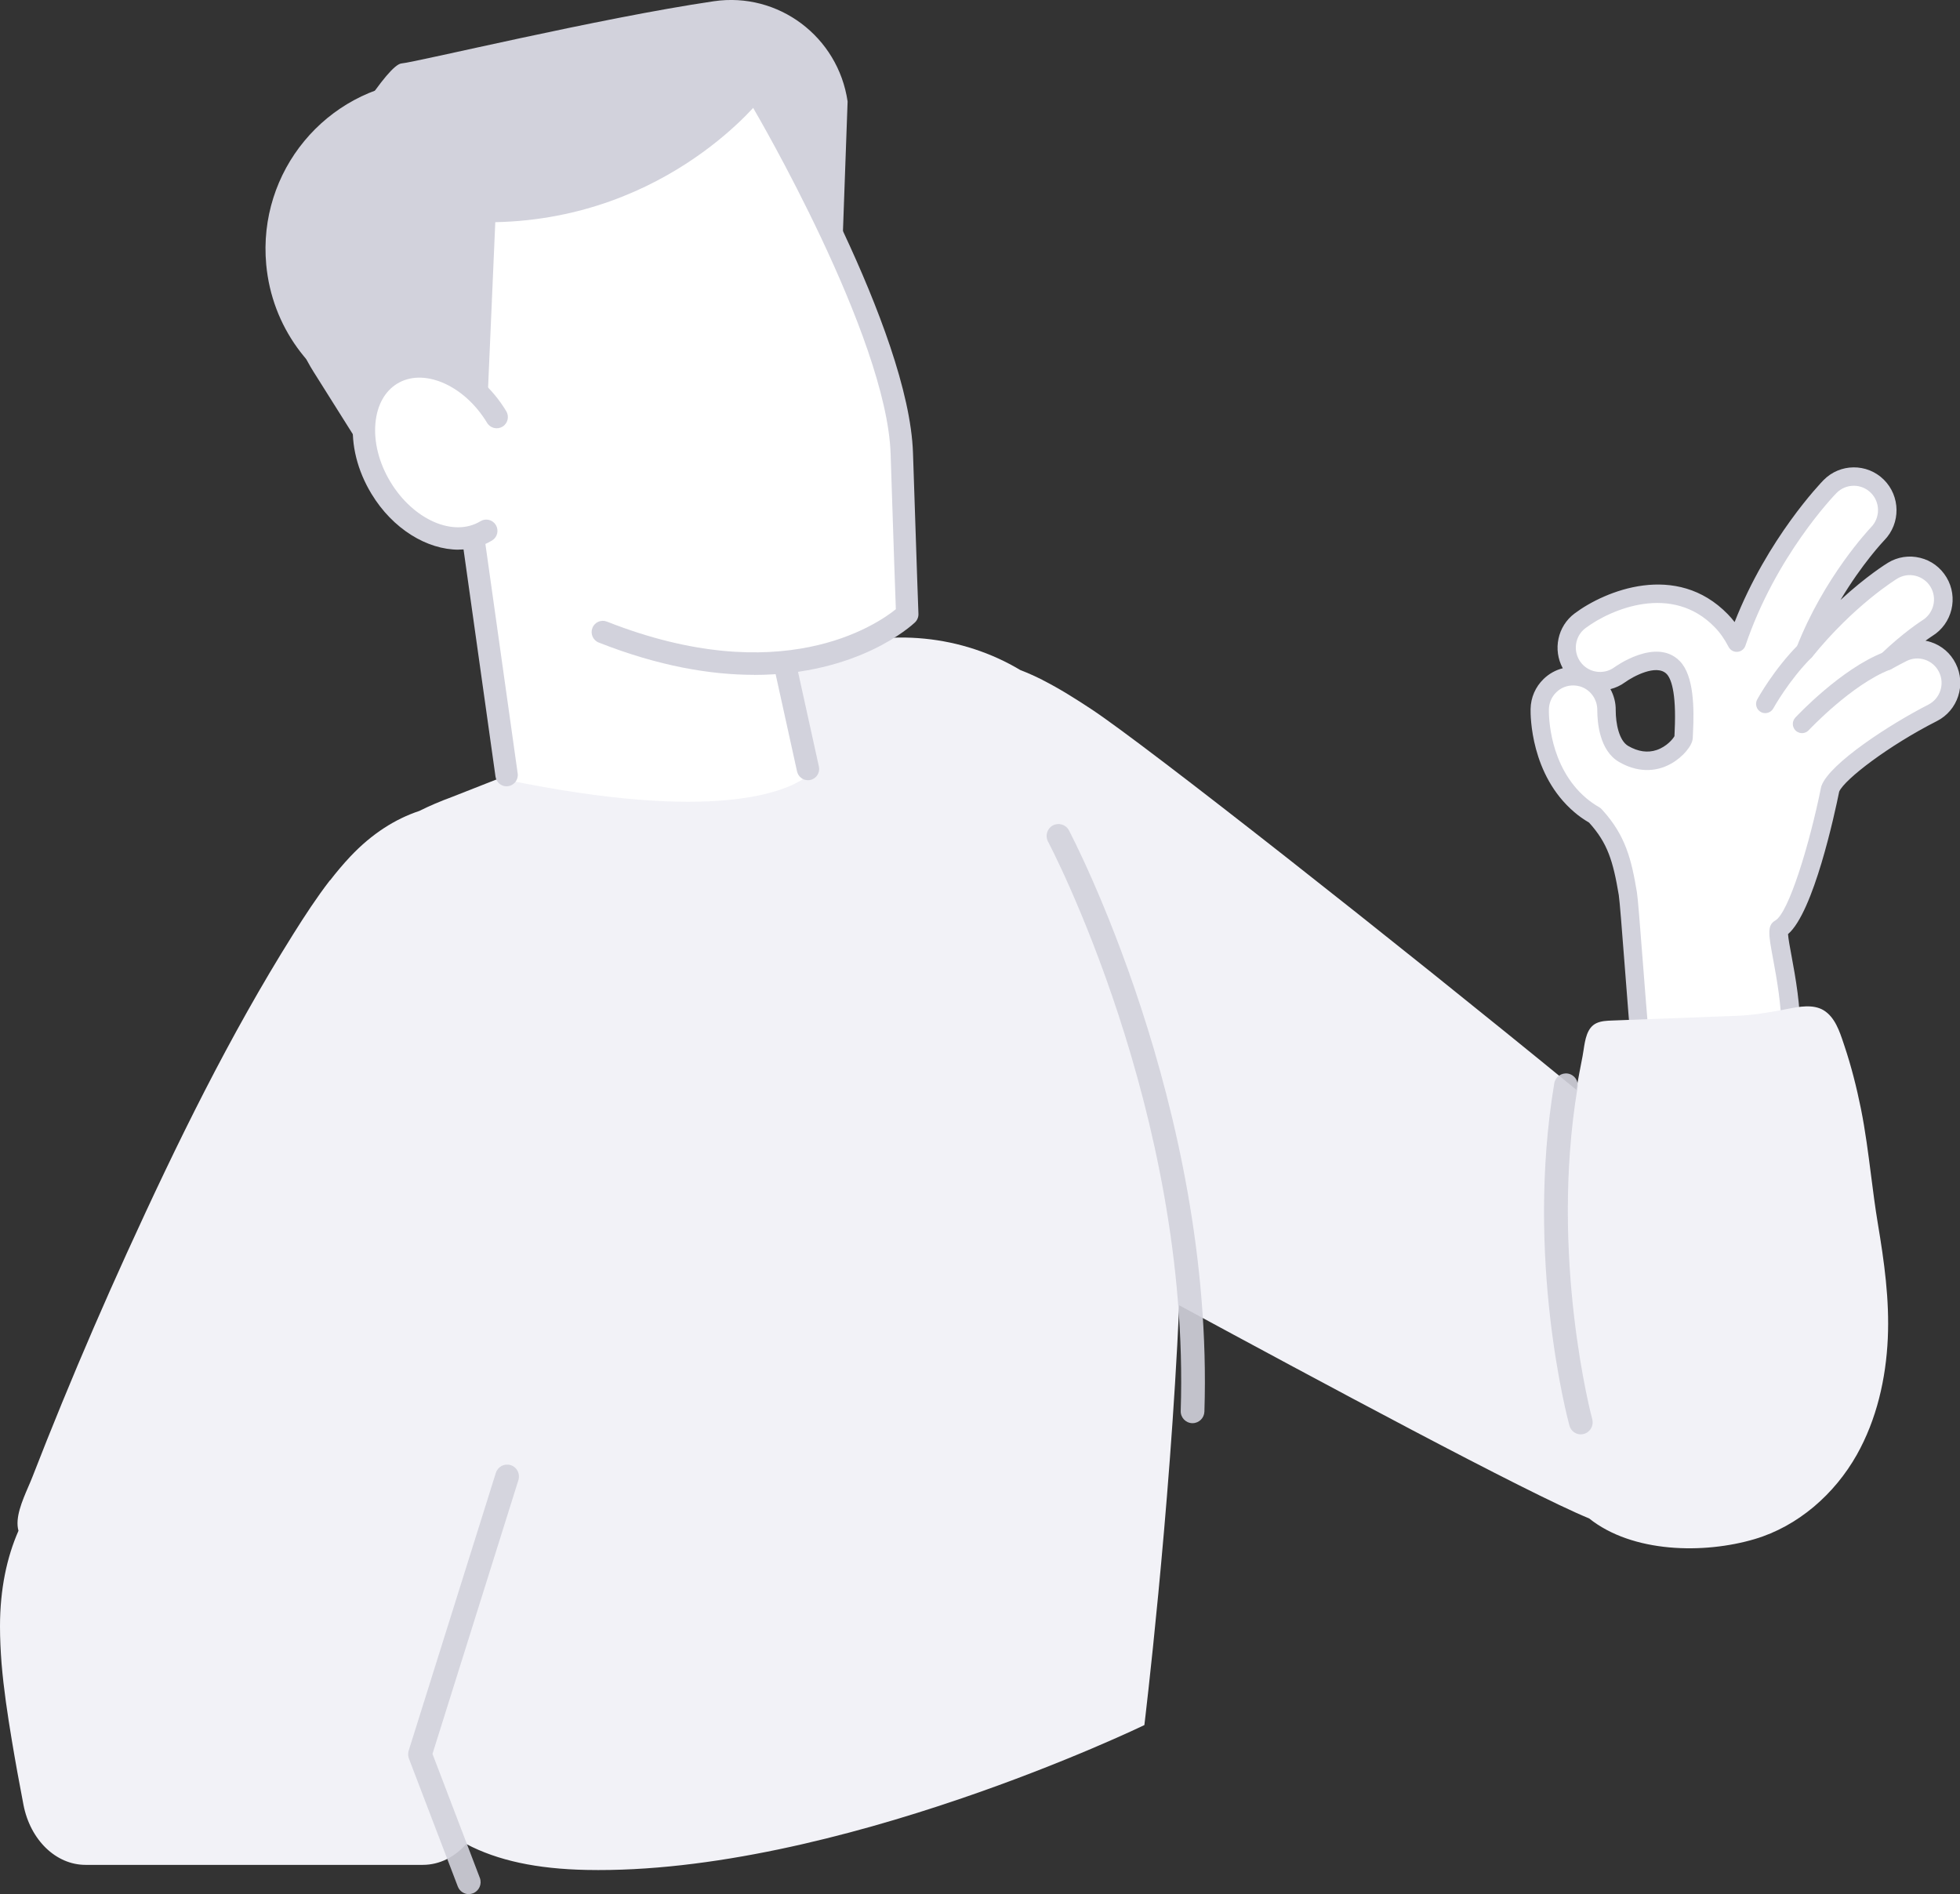 <svg width="179" height="173" viewBox="0 0 179 173" fill="none" xmlns="http://www.w3.org/2000/svg">
<rect x="0" y="0" width="179" height="173" fill="#333333" stroke="none"/>
<g id="Layer_1" clip-path="url(#clip0_124_1065)">
<g id="Group">
<g id="Group_2">
<path id="Vector" d="M177.831 60.979C177.073 59.467 175.24 58.86 173.73 59.623C173.375 59.804 172.884 60.06 172.325 60.367C174.37 58.41 175.955 57.404 176.004 57.373C177.44 56.492 177.9 54.611 177.024 53.161C176.147 51.711 174.27 51.248 172.828 52.123C172.611 52.254 168.733 54.654 164.842 59.46C167.309 53.111 171.424 48.798 171.48 48.742C172.654 47.536 172.642 45.592 171.436 44.405C170.23 43.217 168.298 43.236 167.117 44.442C166.837 44.73 161.43 50.342 158.608 58.698C158.242 57.973 157.775 57.292 157.179 56.679C152.89 52.273 146.88 54.767 144.295 56.692C142.946 57.698 142.667 59.604 143.661 60.967C144.655 62.329 146.564 62.623 147.925 61.629C147.956 61.604 151.175 59.292 152.816 60.973C154.003 62.191 153.835 65.679 153.785 66.823C153.773 67.041 153.767 67.223 153.761 67.373C153.748 67.854 151.511 70.735 148.273 68.854C146.831 68.01 146.713 65.61 146.713 64.86C146.731 63.173 145.395 61.779 143.717 61.754C142.033 61.723 140.634 63.073 140.603 64.766C140.591 65.329 140.603 70.372 144.301 73.522C144.724 73.885 145.178 74.191 145.65 74.466C147.614 76.591 148.136 78.497 148.658 81.603C148.919 83.159 150.106 102.134 150.647 102.265C170.224 106.896 161.368 85.459 162.53 84.803C164.823 83.503 167.129 72.047 167.129 72.047C167.72 70.454 172.53 67.11 176.477 65.104C177.981 64.341 178.584 62.492 177.825 60.979H177.831Z" fill="white"/>
<path id="Vector_2" d="M150.342 103.065C149.603 102.859 149.447 102.146 148.353 87.872C148.13 84.978 147.918 82.247 147.838 81.753C147.316 78.635 146.818 77.004 145.128 75.135C144.612 74.829 144.171 74.516 143.773 74.172C139.783 70.772 139.77 65.36 139.783 64.754C139.802 63.71 140.224 62.735 140.976 62.01C141.473 61.529 142.07 61.198 142.723 61.035C141.803 59.348 142.238 57.192 143.81 56.023C146.595 53.942 153.102 51.279 157.794 56.098C158.012 56.323 158.223 56.56 158.416 56.817C161.411 49.167 166.309 44.086 166.533 43.855C168.037 42.317 170.504 42.292 172.039 43.805C173.568 45.317 173.593 47.798 172.095 49.336C171.983 49.455 170.05 51.498 168.086 54.798C170.473 52.598 172.3 51.473 172.412 51.404C173.301 50.861 174.345 50.698 175.358 50.948C176.371 51.192 177.222 51.829 177.763 52.723C178.876 54.56 178.291 56.973 176.464 58.092C176.446 58.104 176.222 58.248 175.849 58.517C176.017 58.548 176.185 58.592 176.352 58.648C177.341 58.973 178.142 59.667 178.608 60.604C179.578 62.529 178.807 64.891 176.887 65.86C172.493 68.091 168.472 71.166 167.968 72.297C167.552 74.347 165.625 83.316 163.294 85.316C163.319 85.722 163.475 86.566 163.618 87.328C164.314 91.091 165.6 98.084 161.896 101.64C159.59 103.853 155.756 104.34 150.491 103.096C150.448 103.084 150.411 103.078 150.373 103.065H150.342ZM144.264 62.685C144.09 62.635 143.904 62.61 143.711 62.604C143.12 62.592 142.555 62.81 142.132 63.229C141.703 63.642 141.467 64.198 141.455 64.791C141.442 65.316 141.455 69.991 144.854 72.891C145.209 73.191 145.606 73.472 146.079 73.747C146.153 73.791 146.216 73.841 146.271 73.904C148.484 76.297 149 78.553 149.491 81.478C149.578 82.016 149.746 84.103 150.025 87.747C150.38 92.328 150.951 99.765 151.293 101.559C155.731 102.54 158.9 102.159 160.709 100.421C163.754 97.496 162.574 91.084 161.94 87.641C161.517 85.366 161.362 84.51 162.126 84.078C163.338 83.391 165.24 77.216 166.315 71.891C166.321 71.847 166.334 71.804 166.352 71.766C167.111 69.71 172.623 66.135 176.104 64.36C177.191 63.804 177.633 62.467 177.08 61.367C176.812 60.835 176.359 60.442 175.799 60.254C175.24 60.067 174.637 60.11 174.109 60.379C173.754 60.56 173.276 60.81 172.729 61.11C172.362 61.316 171.896 61.204 171.648 60.867C171.399 60.523 171.442 60.048 171.747 59.76C173.848 57.748 175.488 56.704 175.557 56.66C176.607 56.017 176.937 54.648 176.309 53.598C176.004 53.092 175.513 52.736 174.942 52.592C174.37 52.448 173.773 52.542 173.27 52.848C173.108 52.948 169.317 55.285 165.501 59.998C165.24 60.317 164.792 60.404 164.426 60.192C164.071 59.979 163.916 59.542 164.065 59.154C166.564 52.723 170.703 48.342 170.877 48.154C171.735 47.273 171.722 45.861 170.852 45.005C169.982 44.142 168.577 44.155 167.72 45.03C167.496 45.261 162.17 50.779 159.404 58.967C159.298 59.285 159.006 59.51 158.67 59.535C158.335 59.56 158.018 59.379 157.863 59.079C157.508 58.385 157.079 57.773 156.582 57.267C152.704 53.286 147.179 55.592 144.798 57.367C143.829 58.092 143.624 59.479 144.345 60.467C145.06 61.448 146.452 61.666 147.434 60.948C147.459 60.929 151.25 58.16 153.413 60.385C154.711 61.717 154.724 64.723 154.618 66.866L154.593 67.404C154.575 68.097 153.686 69.147 152.617 69.748C151.138 70.579 149.441 70.516 147.85 69.585C146.06 68.541 145.874 65.935 145.874 64.86C145.886 63.823 145.196 62.941 144.258 62.679L144.264 62.685ZM147.079 62.948C147.39 63.523 147.57 64.179 147.558 64.879C147.558 66.066 147.856 67.641 148.695 68.129C149.603 68.654 150.479 68.779 151.306 68.498C152.219 68.185 152.791 67.485 152.922 67.235L152.94 66.785C153.12 63.073 152.561 61.923 152.213 61.56C151.281 60.604 149.106 61.81 148.416 62.31C147.999 62.617 147.539 62.823 147.073 62.941L147.079 62.948ZM152.928 67.341C152.928 67.341 152.928 67.354 152.928 67.36V67.341Z" fill="#D2D2DC"/>
</g>
<g id="Group_3">
<path id="Vector_3" d="M164.575 66.116C164.575 66.116 168.59 61.81 172.331 60.367C176.066 58.923 164.575 66.116 164.575 66.116Z" fill="white"/>
<path id="Vector_4" d="M164.345 66.929C164.22 66.891 164.102 66.829 163.997 66.735C163.661 66.416 163.642 65.885 163.959 65.541C164.127 65.36 168.155 61.073 172.027 59.579C172.462 59.41 172.946 59.629 173.108 60.067C173.276 60.504 173.058 60.992 172.623 61.154C169.112 62.51 165.221 66.654 165.184 66.691C164.96 66.929 164.637 67.01 164.345 66.929Z" fill="#D2D2DC"/>
</g>
<g id="Group_4">
<path id="Vector_5" d="M161.212 64.291C161.212 64.291 162.648 61.66 164.842 59.467C167.03 57.273 161.212 64.291 161.212 64.291Z" fill="white"/>
<path id="Vector_6" d="M160.989 65.104C160.927 65.085 160.864 65.06 160.809 65.029C160.405 64.804 160.255 64.291 160.479 63.885C160.541 63.773 162.002 61.123 164.252 58.867C164.581 58.535 165.109 58.542 165.439 58.867C165.768 59.198 165.768 59.729 165.439 60.06C163.363 62.142 161.965 64.673 161.952 64.698C161.759 65.048 161.355 65.204 160.989 65.104Z" fill="#D2D2DC"/>
</g>
</g>
<path id="Union" fill-rule="evenodd" clip-rule="evenodd" d="M41.287 72.785L74.972 59.535C81.186 57.252 87.941 58.056 93.181 61.198C93.882 61.467 94.569 61.779 95.24 62.116H95.227C96.756 62.891 98.229 63.823 99.671 64.773C104.621 68.037 127.453 86.011 143.956 99.529C144.138 98.504 144.33 97.48 144.531 96.459C144.565 96.286 144.594 96.094 144.624 95.894C144.764 94.966 144.931 93.847 145.805 93.447C146.239 93.247 146.734 93.228 147.21 93.209L147.216 93.209L158.639 92.778C160.069 92.722 161.43 92.49 162.835 92.228C162.955 92.206 163.079 92.181 163.206 92.156C164.287 91.944 165.583 91.69 166.545 92.272C167.575 92.897 168.005 94.197 168.372 95.303C168.397 95.379 168.422 95.454 168.447 95.528C169.074 97.396 169.559 99.321 169.951 101.259C170.354 103.262 170.614 105.292 170.873 107.321C171.061 108.794 171.249 110.266 171.492 111.727C172.076 115.215 172.567 118.689 172.406 122.239C172.238 125.939 171.386 129.652 169.572 132.876C167.546 136.464 164.214 139.395 160.249 140.57C155.615 141.944 149.094 141.845 145.13 138.683C139.416 136.334 120.294 126.034 107.694 119.219C106.836 138.421 104.512 157.557 104.512 157.557C104.512 157.557 76.252 171.244 53.568 170.787C49.018 170.696 45.44 169.928 42.581 168.42C41.547 169.592 40.158 170.325 38.608 170.325H7.812C5.115 170.325 2.766 168.056 2.144 164.844C1.765 162.882 1.405 160.907 1.075 158.919C0.69 156.601 0.336 154.263 0.143 151.932C0.056 150.795 0 149.663 0 148.532C0.003 145.125 0.625 142.231 1.688 139.81C1.357 138.637 2.022 137.097 2.582 135.797C2.717 135.486 2.845 135.189 2.952 134.914C3.835 132.645 4.736 130.383 5.662 128.133C7.551 123.533 9.528 118.964 11.591 114.433C16.134 104.465 20.939 94.628 26.774 85.328C27.831 83.641 28.925 81.966 30.124 80.41H30.143C30.727 79.653 31.343 78.922 31.995 78.228C33.977 76.128 36.111 74.793 38.291 74.067C39.209 73.609 40.205 73.182 41.287 72.785Z" fill="#F2F2F7"/>
<path id="Vector_7" opacity="0.9" d="M108.913 129.983C108.913 129.983 108.888 129.983 108.875 129.983C108.279 129.964 107.806 129.458 107.831 128.858C108.72 101.553 95.843 77.11 95.712 76.866C95.432 76.335 95.625 75.678 96.153 75.391C96.681 75.11 97.334 75.303 97.62 75.835C97.751 76.085 110.902 101.021 109.994 128.927C109.976 129.514 109.497 129.983 108.913 129.983Z" fill="#D2D2DC"/>
<g id="Group_5">
<path id="Vector_8" d="M35.513 33.805C38.974 31.593 41.504 32.536 43.008 33.718C43.219 33.88 43.418 34.061 43.611 34.249C41.355 26.462 41.92 20.331 45.301 15.987C48.241 12.212 53.412 9.806 60.261 9.031C65.401 8.443 69.727 8.981 69.77 8.987C69.901 9.006 70.019 9.081 70.087 9.193C70.591 10.05 82.43 30.268 82.791 41.405C83.151 52.554 83.288 56.079 83.288 56.079C83.288 56.204 83.244 56.323 83.157 56.41C83.102 56.467 79.366 59.892 72.157 60.779L74.22 70.141C74.245 70.266 74.22 70.404 74.133 70.504C74.028 70.635 72.424 72.516 66.427 73.072C62.2 73.466 55.792 73.204 46.184 71.21C46.01 71.172 45.873 71.029 45.848 70.847L42.853 49.523C39.956 50.029 36.501 48.198 34.438 44.786C31.92 40.623 32.393 35.799 35.519 33.805H35.513Z" fill="white"/>
<path id="Vector_9" d="M38.173 7.375C41.858 7.031 45.364 8.031 48.204 9.975C38.434 13.718 31.933 23.93 32.971 35.249C33.014 35.749 33.083 36.242 33.157 36.73C28.359 34.493 24.835 29.837 24.313 24.162C23.53 15.681 29.739 8.169 38.173 7.381V7.375Z" fill="#D2D2DC"/>
<path id="Vector_10" d="M44.226 43.436L34.848 43.83L28.627 33.943C25.55 29.055 25.419 22.855 28.291 17.849C31.492 12.275 35.407 5.912 36.669 5.794C38.105 5.662 54.73 1.65 65.196 0.113C71.082 -0.75 76.545 3.35 77.409 9.268L76.955 21.93L69.665 8.837C69.665 8.837 61.181 19.956 45.233 20.293L44.226 43.43V43.436Z" fill="#D2D2DC"/>
<g id="Group_6">
<path id="Vector_11" d="M44.413 48.486C41.498 50.273 37.191 48.517 34.792 44.561C32.399 40.605 32.822 35.955 35.736 34.167C38.651 32.38 42.958 34.136 45.357 38.092L44.413 48.486Z" fill="white"/>
<path id="Vector_12" d="M41.883 50.204C39.006 50.204 35.867 48.317 33.922 45.098C32.648 42.998 32.057 40.642 32.256 38.461C32.467 36.161 33.511 34.33 35.208 33.292C36.905 32.255 39.006 32.161 41.131 33.024C43.151 33.849 44.966 35.455 46.234 37.555C46.526 38.042 46.377 38.674 45.892 38.967C45.407 39.261 44.779 39.105 44.487 38.624C43.443 36.899 41.976 35.586 40.361 34.924C38.856 34.311 37.402 34.349 36.271 35.042C35.14 35.736 34.438 37.011 34.288 38.642C34.127 40.386 34.618 42.298 35.662 44.023C37.756 47.486 41.442 49.092 43.878 47.605C44.363 47.311 44.991 47.467 45.283 47.948C45.575 48.436 45.426 49.067 44.941 49.361C44.009 49.929 42.965 50.198 41.877 50.198L41.883 50.204Z" fill="#D2D2DC"/>
</g>
<path id="Vector_13" d="M68.863 61.635C64.922 61.635 60.199 60.86 54.68 58.685C54.152 58.479 53.897 57.879 54.102 57.354C54.307 56.823 54.898 56.567 55.426 56.773C71.299 63.029 80.019 57.092 81.815 55.642C81.765 54.336 81.622 50.286 81.337 41.455C80.988 30.693 68.956 10.15 68.832 9.943C68.546 9.456 68.707 8.825 69.192 8.531C69.677 8.243 70.305 8.406 70.597 8.893C71.1 9.756 83.021 30.099 83.381 41.386C83.742 52.529 83.878 56.054 83.878 56.06C83.891 56.354 83.773 56.642 83.561 56.848C83.276 57.117 78.372 61.642 68.863 61.642V61.635Z" fill="#D2D2DC"/>
<path id="Vector_14" d="M46.265 71.816C45.761 71.816 45.326 71.448 45.252 70.929L42.225 49.411C42.144 48.848 42.536 48.33 43.095 48.248C43.661 48.173 44.17 48.561 44.251 49.123L47.278 70.641C47.359 71.204 46.967 71.722 46.408 71.804C46.358 71.81 46.308 71.816 46.265 71.816Z" fill="#D2D2DC"/>
<path id="Vector_15" d="M73.791 71.26C73.319 71.26 72.896 70.935 72.791 70.454L70.665 60.804C70.541 60.248 70.889 59.698 71.442 59.579C71.989 59.46 72.536 59.804 72.66 60.36L74.786 70.01C74.91 70.566 74.562 71.116 74.009 71.235C73.934 71.254 73.86 71.26 73.785 71.26H73.791Z" fill="#D2D2DC"/>
</g>
<path id="Vector_16" opacity="0.9" d="M42.822 173C42.387 173 41.977 172.737 41.809 172.3L37.346 160.619C37.259 160.388 37.253 160.138 37.322 159.9L45.283 134.526C45.463 133.951 46.066 133.639 46.638 133.814C47.21 133.995 47.52 134.608 47.346 135.176L39.497 160.188L43.822 171.513C44.034 172.075 43.76 172.7 43.201 172.919C43.077 172.969 42.94 172.994 42.816 172.994L42.822 173Z" fill="#D2D2DC"/>
<path id="Vector_17" opacity="0.9" d="M144.376 131.008C143.897 131.008 143.462 130.689 143.332 130.208C143.164 129.595 139.273 114.971 141.946 98.947C142.045 98.353 142.598 97.959 143.189 98.053C143.779 98.153 144.177 98.715 144.077 99.303C141.48 114.858 145.376 129.483 145.414 129.627C145.569 130.208 145.233 130.802 144.655 130.964C144.562 130.989 144.463 131.002 144.37 131.002L144.376 131.008Z" fill="#D2D2DC"/>
</g>
<defs>
<clipPath id="clip0_124_1065">
<rect width="179" height="173" fill="white"/>
</clipPath>
</defs>
</svg>
